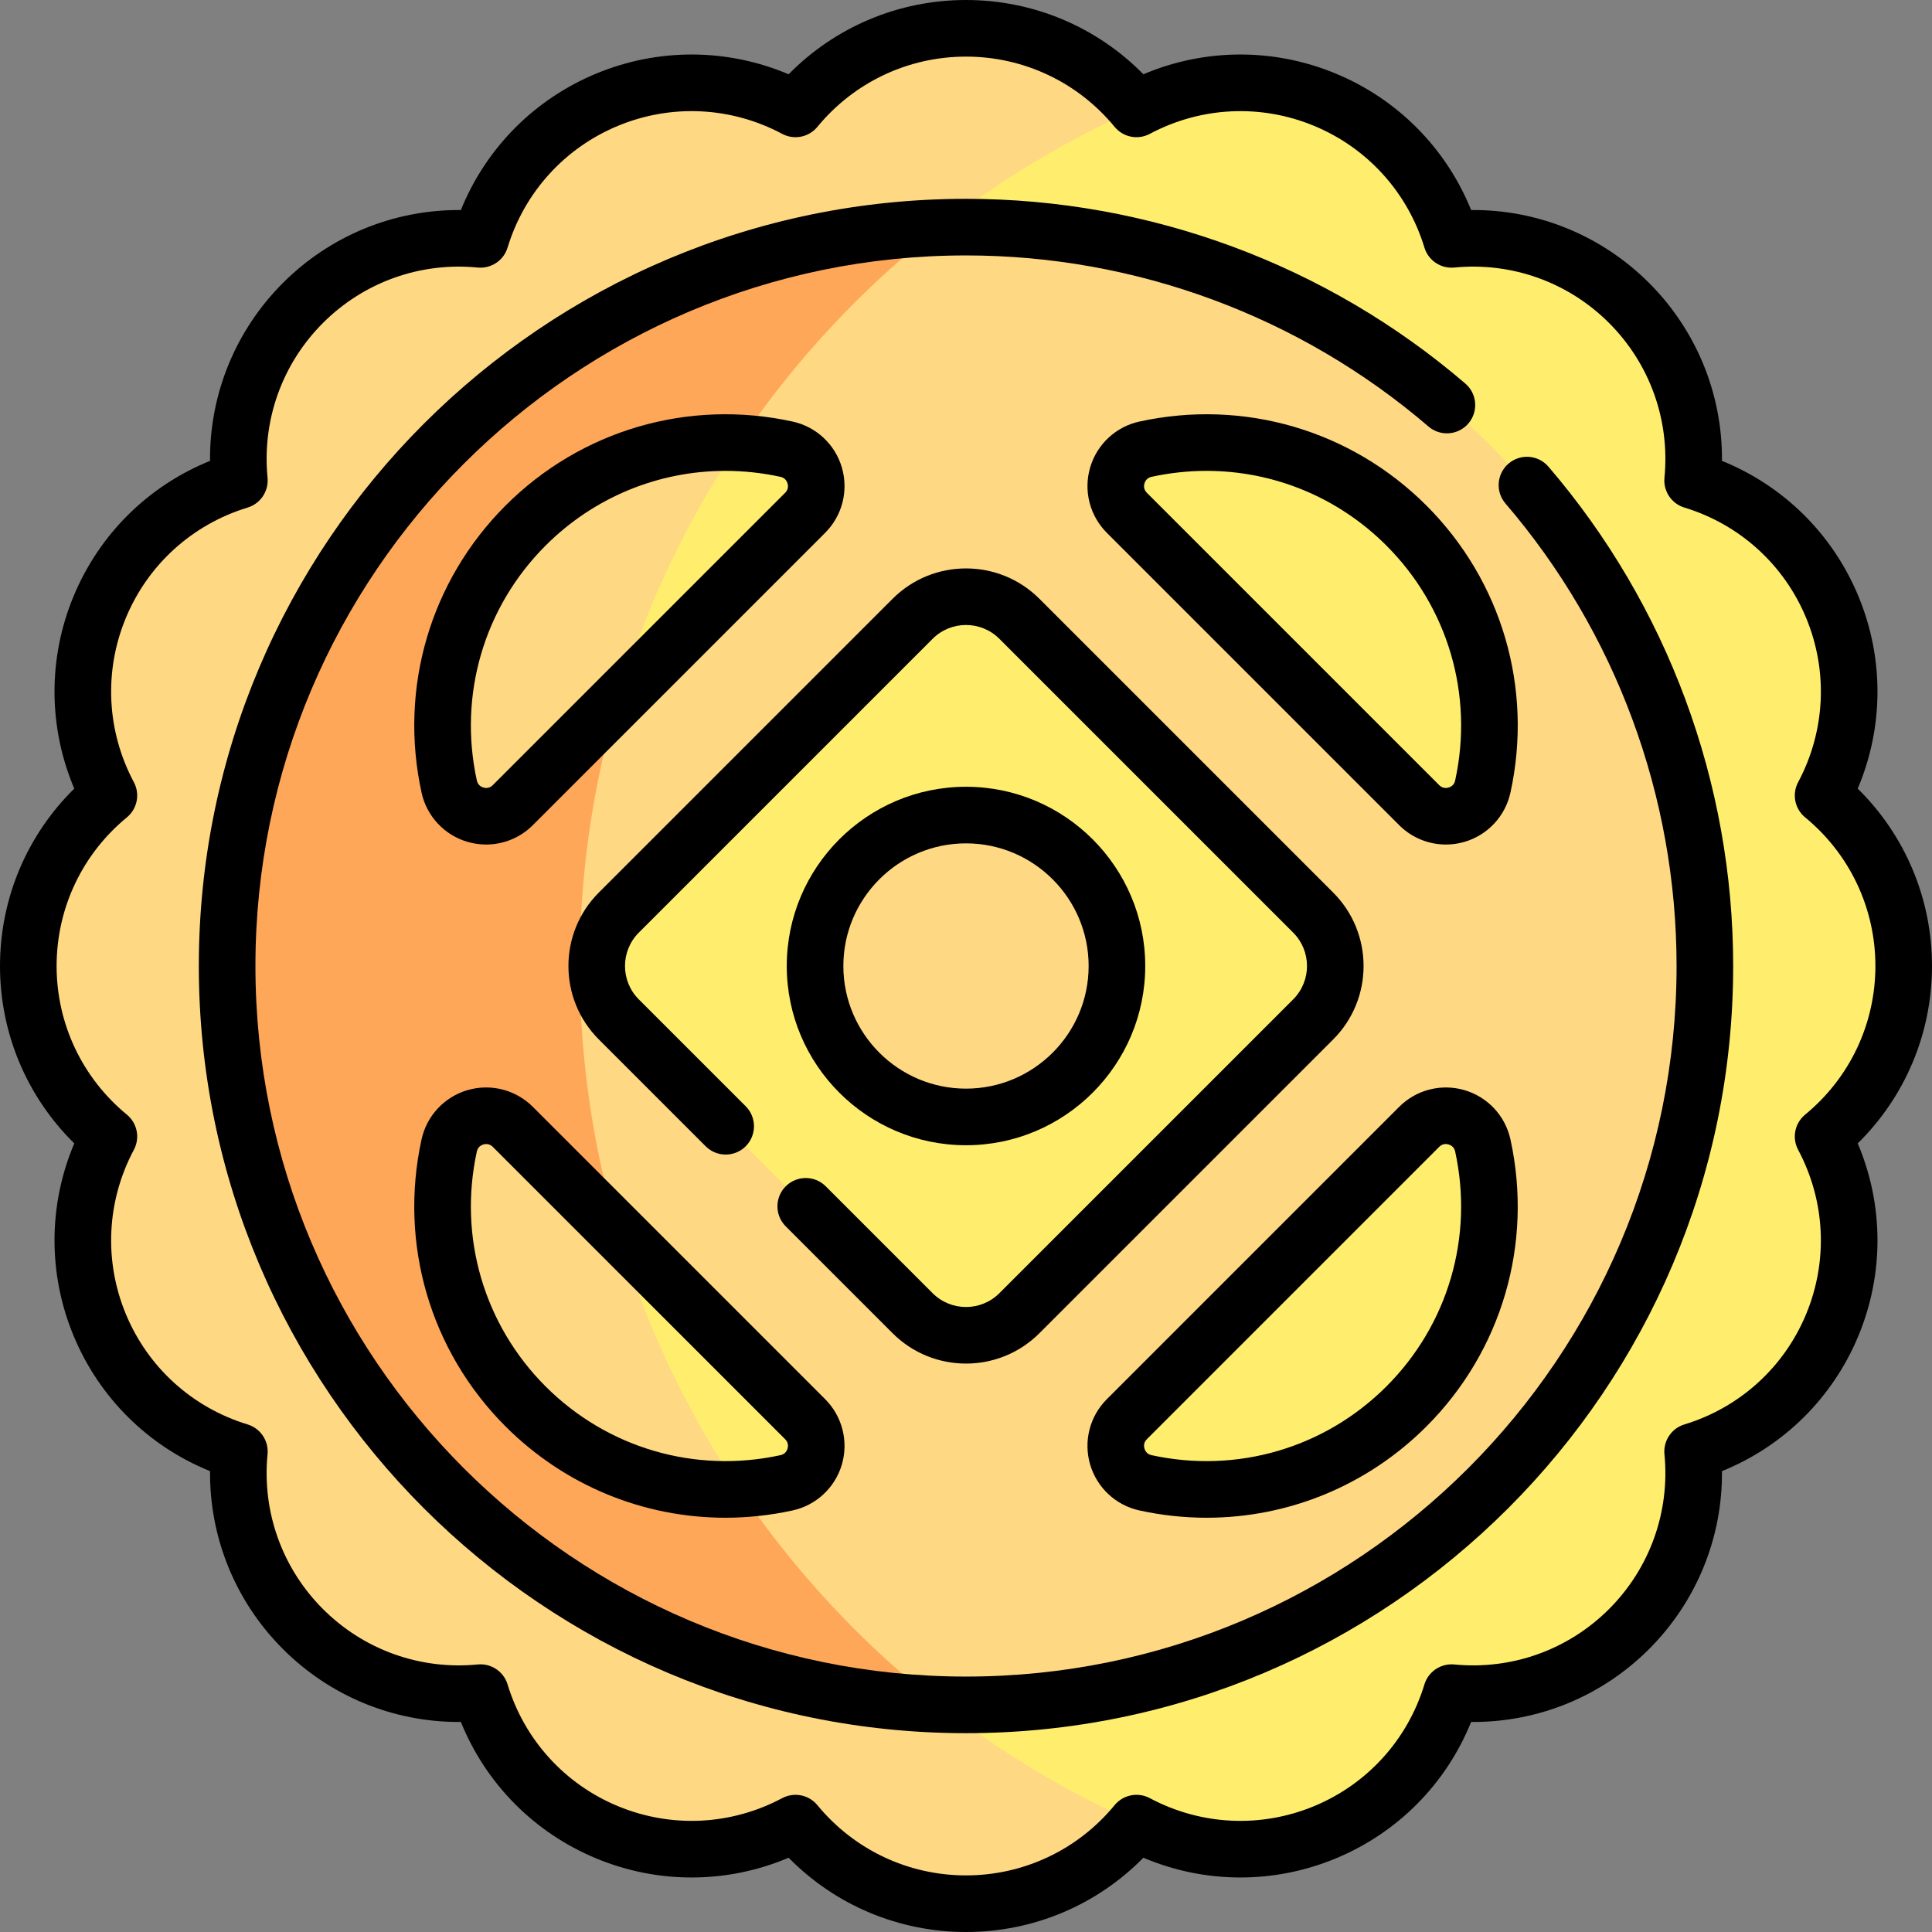 <svg id="Capa_1" enable-background="new 0 0 512 512" height="512" viewBox="0 0 512 512" width="512" xmlns="http://www.w3.org/2000/svg"><rect x="0" y="0" width="512" height="512" fill="#808080" stroke="none"/><g><g><path d="m504.5 256c0-18.201-8.318-34.458-21.358-45.181 7.944-14.898 9.407-33.1 2.442-49.915-6.965-16.816-20.871-28.652-37.022-33.569 1.638-16.803-3.976-34.18-16.846-47.05s-30.247-18.484-47.05-16.846c-4.917-16.152-16.754-30.057-33.569-37.022s-35.018-5.502-49.915 2.442c-10.724-13.041-26.981-21.359-45.182-21.359s-34.458 8.318-45.182 21.358c-14.898-7.943-33.1-9.407-49.915-2.442s-28.652 20.871-33.569 37.022c-16.803-1.638-34.18 3.976-47.05 16.846s-18.484 30.247-16.846 47.05c-16.151 4.917-30.057 16.754-37.022 33.569s-5.502 35.018 2.442 49.915c-13.04 10.724-21.358 26.981-21.358 45.182s8.318 34.458 21.358 45.181c-7.944 14.898-9.407 33.1-2.442 49.915s20.871 28.652 37.022 33.569c-1.638 16.803 3.976 34.18 16.846 47.05s30.247 18.484 47.05 16.846c4.917 16.151 16.754 30.057 33.569 37.022s35.018 5.502 49.915-2.442c10.724 13.041 26.981 21.359 45.182 21.359s34.458-8.318 45.181-21.358c14.898 7.944 33.1 9.407 49.915 2.442s28.652-20.871 33.569-37.022c16.803 1.638 34.18-3.976 47.05-16.846s18.484-30.247 16.846-47.05c16.151-4.917 30.057-16.754 37.022-33.569s5.502-35.018-2.442-49.915c13.041-10.724 21.359-26.981 21.359-45.182z" fill="#ffee6e"/></g><g><path d="m153.625 256c0-105.086 65.229-194.937 157.407-231.273-3.399 1.082-6.702 2.452-9.85 4.131-10.724-13.04-26.981-21.358-45.182-21.358s-34.458 8.318-45.182 21.358c-14.898-7.943-33.1-9.407-49.915-2.442s-28.652 20.871-33.569 37.022c-16.803-1.638-34.18 3.976-47.05 16.846s-18.484 30.247-16.846 47.05c-16.151 4.917-30.057 16.754-37.022 33.569s-5.502 35.018 2.442 49.915c-13.04 10.724-21.358 26.981-21.358 45.182s8.318 34.458 21.358 45.181c-7.944 14.898-9.407 33.1-2.442 49.915s20.871 28.652 37.022 33.569c-1.638 16.803 3.976 34.18 16.846 47.05s30.247 18.484 47.05 16.846c4.917 16.151 16.754 30.057 33.569 37.022s35.018 5.502 49.915-2.442c10.724 13.041 26.981 21.359 45.182 21.359s34.458-8.318 45.181-21.358c3.149 1.679 6.452 3.05 9.852 4.131-92.178-36.335-157.408-126.186-157.408-231.273z" fill="#ffd883"/></g><g><circle cx="256" cy="256" fill="#ffd883" r="195.808"/></g><g><path d="m153.625 256c0-79.443 37.281-150.177 95.3-195.668-104.863 3.726-188.733 89.896-188.733 195.668s83.87 191.942 188.734 195.668c-58.02-45.491-95.301-116.225-95.301-195.668z" fill="#ffa759"/></g><g><path d="m348.017 270.142-77.875 77.875c-7.81 7.81-20.474 7.81-28.284 0l-77.875-77.875c-7.81-7.81-7.81-20.474 0-28.284l77.875-77.875c7.81-7.81 20.474-7.81 28.284 0l77.875 77.875c7.811 7.81 7.811 20.474 0 28.284z" fill="#ffee6e"/></g><g><circle cx="256" cy="256" fill="#ffd883" r="40"/></g><g><path d="m135.892 213.38 77.488-77.489c5.592-5.592 2.788-15.161-4.938-16.85-24.145-5.277-50.387 1.464-69.161 20.239s-25.515 45.016-20.239 69.161c1.688 7.727 11.258 10.531 16.85 4.939z" fill="#ffee6e"/></g><g><path d="m119.042 208.442c1.688 7.726 11.258 10.53 16.85 4.938l27.892-27.892c7.234-24.488 18.145-47.392 32.084-68.093-20.362-.952-41.036 6.334-56.587 21.885-18.775 18.775-25.516 45.017-20.239 69.162z" fill="#ffd883"/></g><g><path d="m376.108 298.62-77.488 77.489c-5.592 5.592-2.788 15.161 4.938 16.85 24.145 5.277 50.387-1.464 69.161-20.239 18.774-18.774 25.515-45.016 20.239-69.161-1.688-7.727-11.258-10.532-16.85-4.939z" fill="#ffee6e"/></g><g><path d="m298.62 135.892 77.488 77.489c5.592 5.592 15.161 2.788 16.85-4.938 5.277-24.145-1.464-50.387-20.239-69.161-18.774-18.774-45.016-25.515-69.161-20.239-7.726 1.687-10.53 11.257-4.938 16.849z" fill="#ffee6e"/></g><g><path d="m213.38 376.108-77.488-77.489c-5.592-5.592-15.161-2.788-16.85 4.938-5.277 24.145 1.464 50.387 20.239 69.161s45.016 25.515 69.161 20.239c7.726-1.688 10.53-11.257 4.938-16.849z" fill="#ffee6e"/></g><g><path d="m139.281 372.719c15.551 15.551 36.224 22.837 56.587 21.885-13.939-20.7-24.85-43.605-32.084-68.093l-27.892-27.892c-5.592-5.592-15.161-2.788-16.85 4.938-5.277 24.146 1.464 50.388 20.239 69.162z" fill="#ffd883"/></g><g><path d="m512 256c0-17.816-7.106-34.641-19.683-47.007 6.885-16.236 7.013-34.501.195-50.96-6.816-16.459-19.823-29.283-36.173-35.896.148-17.635-6.724-34.559-19.32-47.156-12.598-12.598-29.539-19.483-47.156-19.32-6.613-16.352-19.438-29.356-35.896-36.173-16.46-6.818-34.724-6.69-50.96.195-12.366-12.577-29.191-19.683-47.007-19.683-17.814 0-34.641 7.108-47.007 19.683-16.237-6.885-34.501-7.013-50.96-.195-16.459 6.816-29.283 19.823-35.896 36.173-.187-.001-.373-.002-.56-.002-17.433 0-34.132 6.858-46.597 19.322-12.598 12.599-19.469 29.52-19.321 47.156-16.351 6.612-29.354 19.437-36.172 35.896-6.817 16.459-6.689 34.724.195 50.96-12.576 12.366-19.682 29.191-19.682 47.007s7.106 34.641 19.683 47.007c-6.885 16.236-7.013 34.501-.195 50.96 6.817 16.46 19.821 29.284 36.172 35.896-.147 17.637 6.724 34.558 19.321 47.156 12.465 12.465 29.162 19.323 46.597 19.322.187 0 .373-.001.56-.002 6.613 16.35 19.438 29.356 35.896 36.173 16.46 6.818 34.724 6.69 50.96-.195 12.365 12.577 29.19 19.683 47.006 19.683 17.814 0 34.641-7.108 47.007-19.683 16.237 6.885 34.501 7.013 50.96.195 16.459-6.816 29.283-19.821 35.896-36.173.187.002.373.002.56.002 17.434 0 34.132-6.858 46.597-19.322 12.597-12.598 19.469-29.521 19.32-47.156 16.35-6.613 29.356-19.438 36.173-35.896 6.817-16.459 6.689-34.724-.195-50.96 12.576-12.366 19.682-29.191 19.682-47.007zm-35.476 48.71c7.209 13.521 7.985 29.381 2.131 43.517-5.855 14.136-17.62 24.802-32.278 29.265-3.417 1.04-5.627 4.347-5.28 7.902 1.487 15.249-3.865 30.199-14.685 41.019-10.819 10.818-25.769 16.174-41.019 14.685-3.537-.333-6.862 1.862-7.902 5.28-4.463 14.658-15.13 26.424-29.265 32.278-14.136 5.853-29.998 5.078-43.517-2.131-3.151-1.68-7.052-.904-9.321 1.854-9.731 11.834-24.087 18.621-39.388 18.621s-29.657-6.787-39.389-18.621c-1.466-1.782-3.611-2.736-5.797-2.736-1.198 0-2.408.287-3.524.882-13.521 7.207-29.383 7.985-43.517 2.131-14.136-5.855-24.802-17.62-29.265-32.278-1.041-3.418-4.354-5.625-7.902-5.28-15.25 1.494-30.199-3.864-41.019-14.685-10.819-10.818-16.172-25.77-14.686-41.019.347-3.556-1.863-6.862-5.28-7.902-14.657-4.463-26.422-15.129-32.277-29.265-5.854-14.136-5.078-29.996 2.131-43.517 1.681-3.151.905-7.052-1.854-9.321-11.834-9.732-18.621-24.088-18.621-39.389s6.787-29.657 18.621-39.389c2.76-2.27 3.535-6.17 1.854-9.321-7.209-13.521-7.985-29.381-2.131-43.517 5.855-14.136 17.62-24.802 32.277-29.265 3.417-1.04 5.627-4.347 5.28-7.902-1.486-15.249 3.866-30.2 14.686-41.019 10.819-10.819 25.766-16.179 41.019-14.685 3.541.34 6.862-1.861 7.902-5.28 4.463-14.658 15.129-26.423 29.265-32.278 14.134-5.854 29.996-5.079 43.517 2.131 3.152 1.68 7.053.904 9.321-1.854 9.732-11.834 24.088-18.621 39.389-18.621s29.657 6.787 39.389 18.621c2.27 2.759 6.169 3.534 9.321 1.854 13.521-7.208 29.382-7.984 43.517-2.131 14.135 5.854 24.802 17.62 29.265 32.278 1.04 3.417 4.35 5.62 7.902 5.28 15.252-1.488 30.199 3.865 41.019 14.685s16.172 25.77 14.685 41.019c-.347 3.556 1.863 6.862 5.28 7.902 14.658 4.463 26.423 15.129 32.278 29.265 5.854 14.136 5.078 29.996-2.131 43.517-1.681 3.151-.905 7.052 1.854 9.321 11.834 9.732 18.621 24.088 18.621 39.389s-6.787 29.657-18.621 39.389c-2.76 2.269-3.535 6.17-1.855 9.321z"/><path d="m256 361.361c7.042 0 14.085-2.68 19.446-8.041l77.874-77.874c10.722-10.723 10.722-28.17 0-38.893l-77.874-77.874c-10.723-10.723-28.17-10.723-38.893 0l-77.874 77.874c-10.722 10.723-10.722 28.17 0 38.893l28.33 28.33c2.93 2.928 7.678 2.928 10.607 0 2.929-2.93 2.929-7.678 0-10.607l-28.33-28.33c-4.874-4.874-4.874-12.804 0-17.678l77.874-77.874c4.873-4.875 12.805-4.875 17.678 0l77.874 77.874c4.874 4.874 4.874 12.804 0 17.678l-77.874 77.874c-4.873 4.875-12.805 4.875-17.678 0l-28.33-28.33c-2.93-2.928-7.678-2.928-10.607 0-2.929 2.93-2.929 7.678 0 10.607l28.33 28.33c5.362 5.362 12.405 8.041 19.447 8.041z"/><path d="m256 303.5c26.191 0 47.5-21.309 47.5-47.5s-21.309-47.5-47.5-47.5-47.5 21.309-47.5 47.5 21.309 47.5 47.5 47.5zm0-80c17.921 0 32.5 14.579 32.5 32.5s-14.579 32.5-32.5 32.5-32.5-14.579-32.5-32.5 14.579-32.5 32.5-32.5z"/><path d="m218.683 141.195c4.527-4.526 6.221-11.156 4.42-17.302-1.801-6.145-6.805-10.812-13.059-12.179-27.652-6.042-56.085 2.28-76.066 22.262s-28.305 48.419-22.263 76.067c1.367 6.254 6.034 11.258 12.179 13.059 1.624.477 3.282.708 4.926.708 4.577 0 9.046-1.797 12.376-5.128v.001zm-88.095 66.881c0 .001 0 .001 0 0-.914.914-1.943.786-2.476.632-.533-.156-1.468-.606-1.743-1.867-4.945-22.632 1.864-45.905 18.216-62.257 12.841-12.842 29.948-19.797 47.665-19.797 4.842 0 9.732.521 14.591 1.582 1.261.275 1.711 1.21 1.867 1.743s.282 1.562-.632 2.476z"/><path d="m301.956 400.285c5.936 1.297 11.905 1.932 17.821 1.932 21.645 0 42.553-8.502 58.244-24.194 19.982-19.981 28.306-48.417 22.264-76.066-1.367-6.254-6.033-11.258-12.179-13.059-6.143-1.803-12.774-.108-17.302 4.418l-77.487 77.489c-4.527 4.526-6.221 11.156-4.42 17.302 1.801 6.144 6.805 10.811 13.059 12.178zm1.968-18.873 77.488-77.489c.911-.914 1.942-.789 2.476-.631.532.156 1.468.606 1.743 1.867 4.945 22.632-1.863 45.905-18.216 62.257-16.351 16.351-39.624 23.159-62.256 18.215-1.261-.275-1.711-1.21-1.867-1.743s-.282-1.563.632-2.476z"/><path d="m378.022 133.977c-19.982-19.981-48.416-28.307-76.066-22.262-6.254 1.367-11.258 6.034-13.059 12.179-1.801 6.146-.107 12.775 4.42 17.302h-.001l77.488 77.487c3.33 3.331 7.799 5.128 12.376 5.128 1.644 0 3.302-.231 4.926-.708 6.145-1.801 10.812-6.805 12.179-13.059 6.042-27.648-2.281-56.085-22.263-76.067zm7.609 72.864c-.275 1.261-1.21 1.711-1.743 1.867-.531.156-1.562.284-2.476-.632l-77.488-77.488c-.001 0-.001 0-.001 0-.913-.913-.787-1.942-.631-2.476s.606-1.468 1.867-1.743c4.859-1.062 9.747-1.582 14.591-1.582 17.716 0 34.825 6.956 47.665 19.797 16.352 16.352 23.161 39.625 18.216 62.257z"/><path d="m133.978 378.021c15.693 15.694 36.599 24.196 58.245 24.195 5.914 0 11.888-.635 17.821-1.932 6.254-1.367 11.258-6.034 13.059-12.179 1.801-6.146.107-12.775-4.42-17.302h.001l-77.488-77.489c-4.526-4.525-11.154-6.22-17.302-4.418-6.146 1.801-10.812 6.805-12.179 13.059-6.042 27.65 2.281 56.086 22.263 76.066zm-7.609-72.862c.275-1.261 1.211-1.711 1.743-1.867.194-.058.455-.11.752-.11.517 0 1.145.161 1.724.741l77.488 77.489h.001c.913.913.787 1.942.631 2.476s-.606 1.468-1.867 1.743c-22.629 4.944-45.904-1.864-62.257-18.216-16.352-16.351-23.16-39.624-18.215-62.256z"/><path d="m399.776 122.862c-3.144 2.697-3.505 7.432-.808 10.575 29.237 34.073 45.34 77.601 45.34 122.562 0 103.834-84.475 188.309-188.309 188.309s-188.308-84.474-188.308-188.308 84.475-188.309 188.309-188.309c44.962 0 88.489 16.103 122.562 45.34 3.142 2.7 7.878 2.336 10.575-.808s2.336-7.878-.808-10.575c-36.79-31.57-83.785-48.957-132.329-48.957-112.104 0-203.309 91.205-203.309 203.309s91.205 203.309 203.309 203.309 203.309-91.205 203.309-203.309c0-48.544-17.387-95.539-48.957-132.33-2.697-3.145-7.433-3.507-10.576-.808z"/></g></g></svg>
